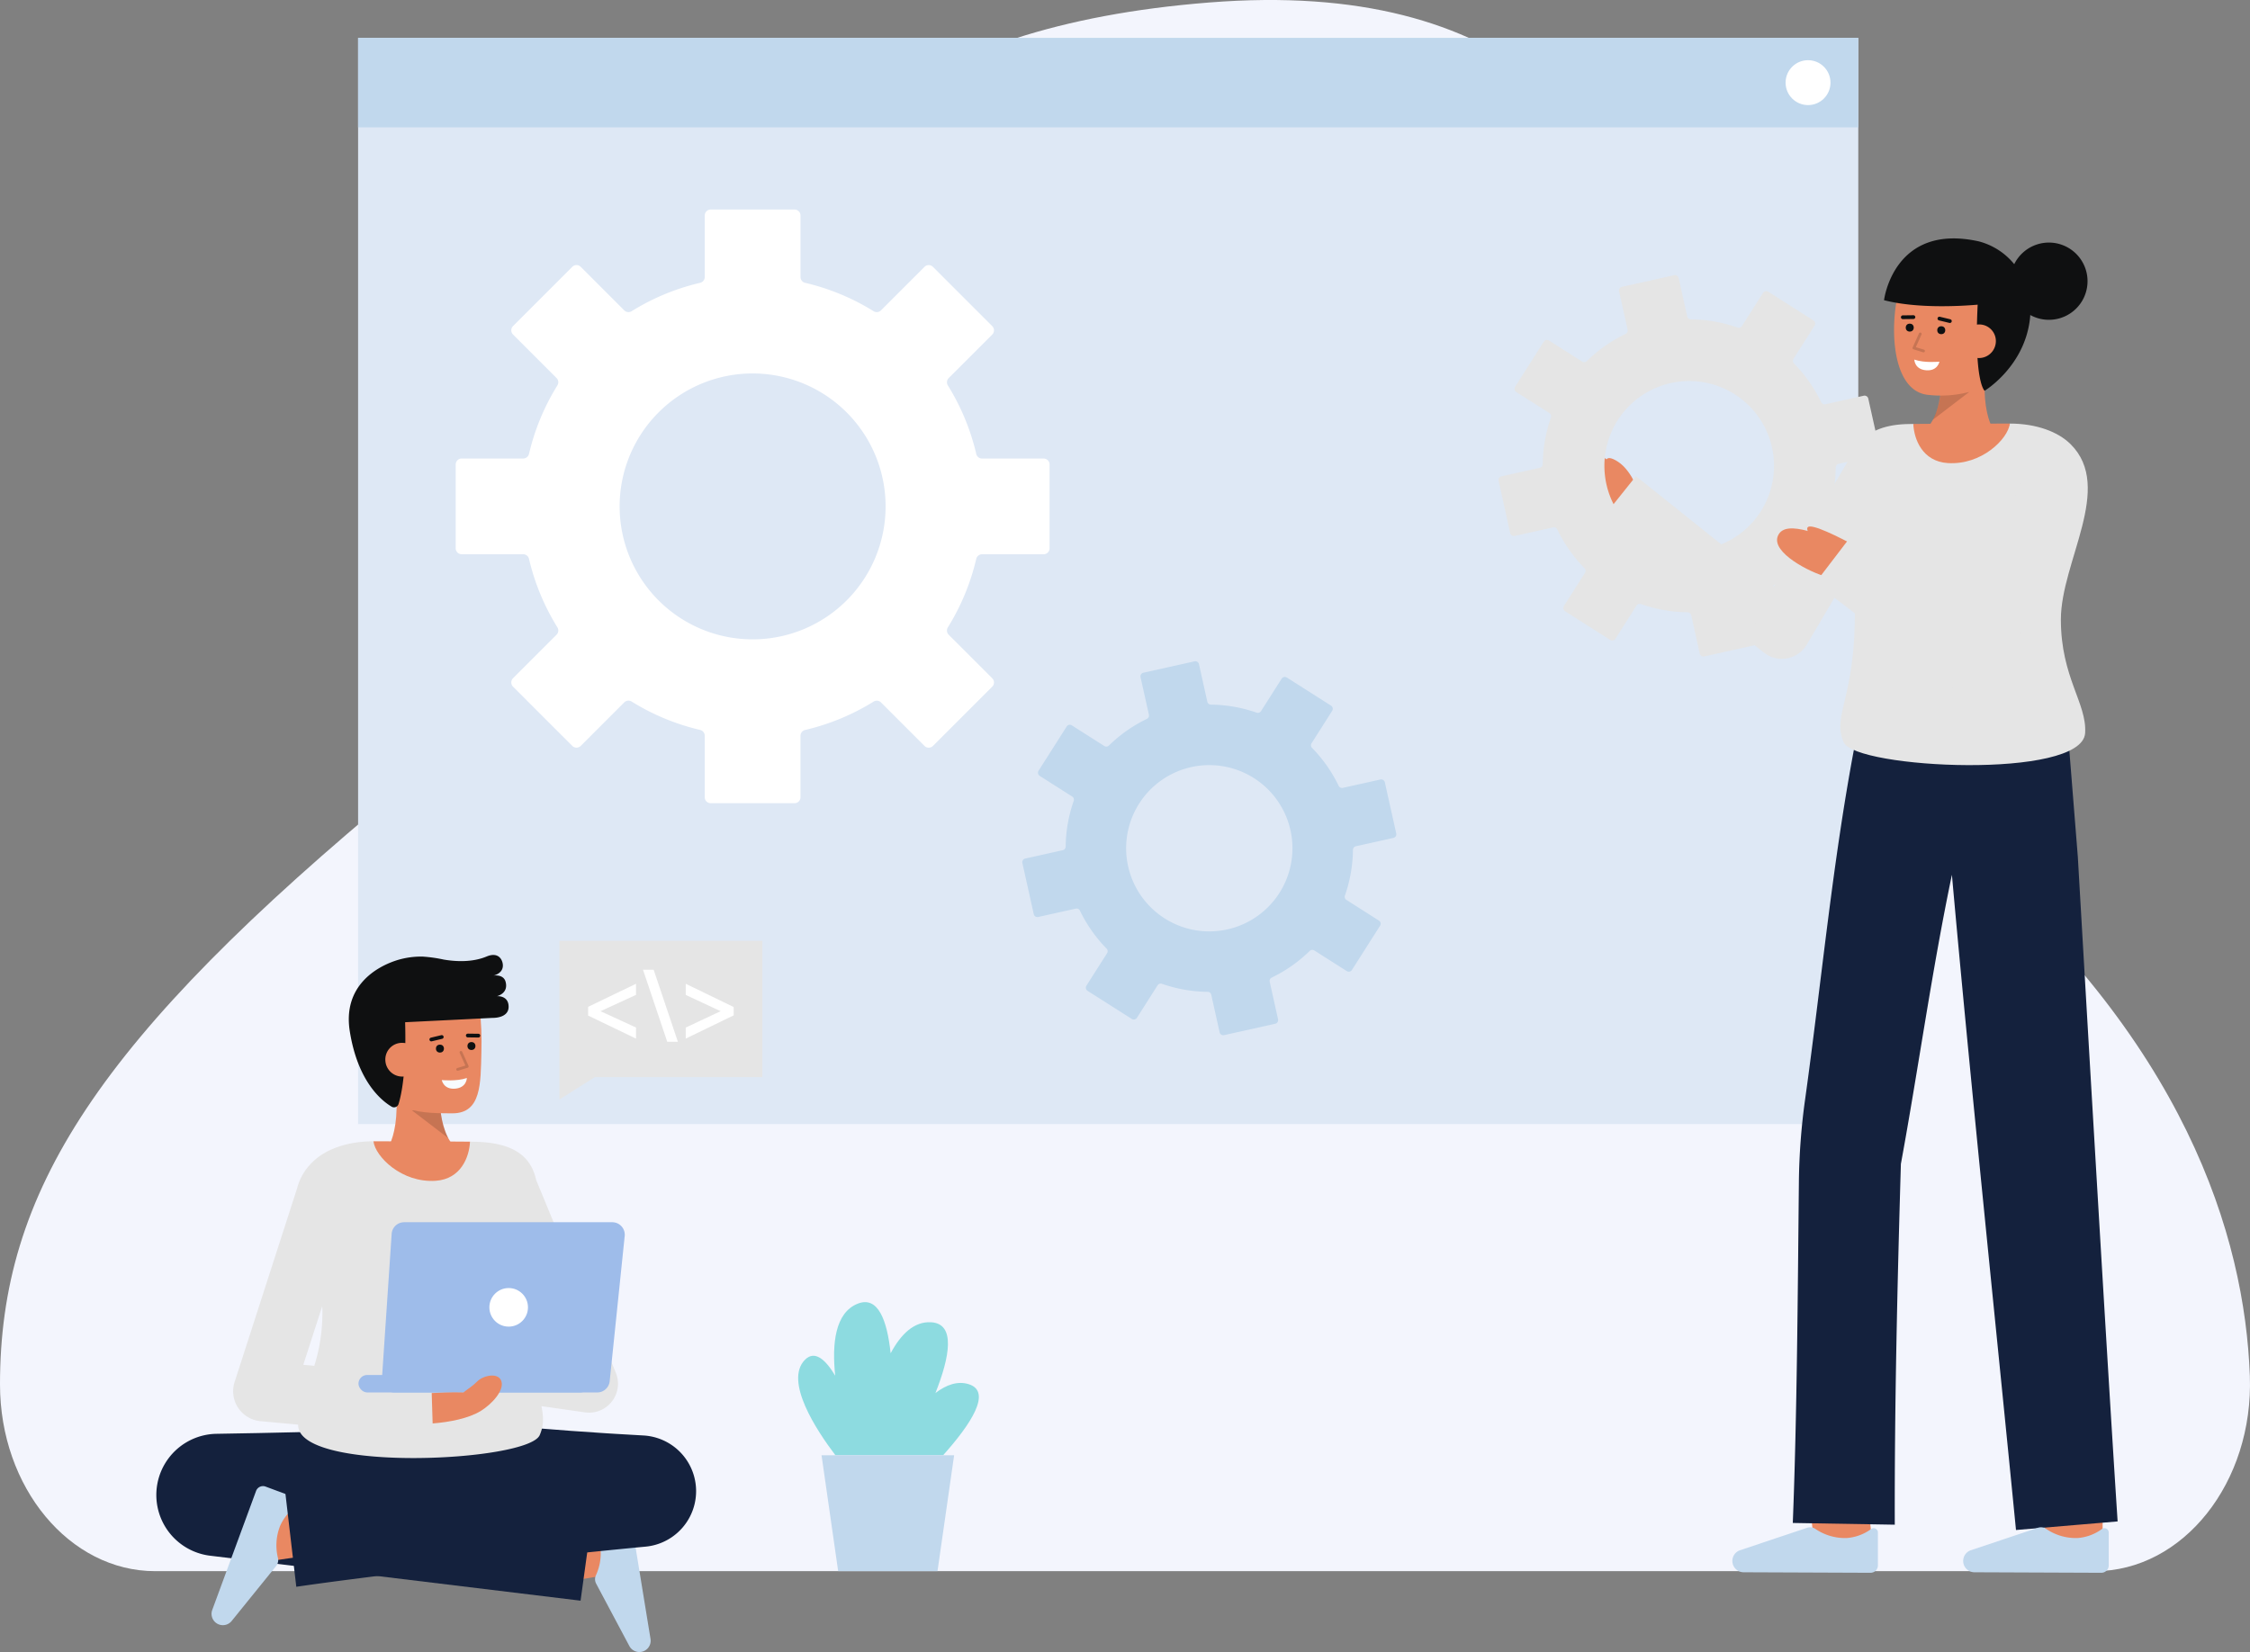 <svg id="Layer_1" data-name="Layer 1" xmlns="http://www.w3.org/2000/svg" viewBox="0 0 816.268 599.479">
  <rect x="0" y="0" width="816.268" height="599.479" fill="#808080" stroke="none"/>
  <path d="M759.954,570.135c32.08,0,57.674-32.25,56.258-70.878-1.853-50.506-23.28-121.822-107.738-193.091C605.481,219.255,657.55-16.365,438.717.9S268.341,184.738,145.943,285.77C34.826,377.49.006,432.759,0,502.368c0,37.445,25.244,67.767,56.311,67.767Z" fill="#f3f5fd"></path>
  <g>
    <rect x="129.91" y="13.753" width="544.251" height="394.142" fill="#dee8f5"></rect>
    <rect x="129.91" y="13.753" width="544.251" height="32.467" fill="#c1d8ed"></rect>
    <circle cx="655.932" cy="29.988" r="8.146" fill="#fff"></circle>
  </g>
  <path d="M380.769,198.967V168.555a2.163,2.163,0,0,0-2.162-2.163H356.276a2.168,2.168,0,0,1-2.105-1.687,82.817,82.817,0,0,0-10.291-24.83,2.169,2.169,0,0,1,.3-2.682L359.969,121.4a2.161,2.161,0,0,0,0-3.058L338.46,96.831a2.164,2.164,0,0,0-3.059,0l-15.794,15.794a2.167,2.167,0,0,1-2.682.3A82.8,82.8,0,0,0,292.1,102.629a2.167,2.167,0,0,1-1.688-2.105V78.194a2.163,2.163,0,0,0-2.163-2.163H257.834a2.163,2.163,0,0,0-2.163,2.163v22.33a2.167,2.167,0,0,1-1.688,2.105,82.834,82.834,0,0,0-24.828,10.292,2.167,2.167,0,0,1-2.683-.3l-15.794-15.8a2.163,2.163,0,0,0-3.059,0l-21.5,21.509a2.161,2.161,0,0,0,0,3.058l15.793,15.793a2.169,2.169,0,0,1,.295,2.682,82.847,82.847,0,0,0-10.29,24.831,2.167,2.167,0,0,1-2.1,1.687h-22.33a2.164,2.164,0,0,0-2.163,2.163v30.412a2.163,2.163,0,0,0,2.163,2.163h22.33a2.166,2.166,0,0,1,2.1,1.688,82.812,82.812,0,0,0,10.291,24.829,2.168,2.168,0,0,1-.295,2.682l-15.794,15.794a2.163,2.163,0,0,0,0,3.058l21.5,21.5a2.163,2.163,0,0,0,3.059,0l15.793-15.793a2.167,2.167,0,0,1,2.682-.3,82.82,82.82,0,0,0,24.83,10.292,2.167,2.167,0,0,1,1.688,2.1v22.33a2.162,2.162,0,0,0,2.163,2.163h30.411a2.162,2.162,0,0,0,2.163-2.163V266.99a2.167,2.167,0,0,1,1.688-2.105,82.834,82.834,0,0,0,24.831-10.291,2.167,2.167,0,0,1,2.682.3L335.4,270.683a2.164,2.164,0,0,0,3.059,0l21.509-21.5a2.163,2.163,0,0,0,0-3.059l-15.794-15.794a2.167,2.167,0,0,1-.3-2.682,82.777,82.777,0,0,0,10.292-24.829,2.167,2.167,0,0,1,2.105-1.687h22.331A2.162,2.162,0,0,0,380.769,198.967ZM274.606,231.978a48.243,48.243,0,1,1,46.65-46.628A48.236,48.236,0,0,1,274.606,231.978Z" fill="#fff"></path>
  <path d="M506.539,302.45l-4.132-18.563a1.352,1.352,0,0,0-1.614-1.026l-13.63,3.034a1.356,1.356,0,0,1-1.514-.744,51.805,51.805,0,0,0-9.656-13.758,1.354,1.354,0,0,1-.184-1.677l7.494-11.787a1.353,1.353,0,0,0-.415-1.867l-16.053-10.207a1.354,1.354,0,0,0-1.867.416l-7.494,11.787a1.355,1.355,0,0,1-1.6.544,51.822,51.822,0,0,0-16.554-2.908,1.354,1.354,0,0,1-1.316-1.055l-3.035-13.631a1.352,1.352,0,0,0-1.614-1.026L414.8,244.114a1.354,1.354,0,0,0-1.027,1.614l3.035,13.631a1.356,1.356,0,0,1-.744,1.514,51.784,51.784,0,0,0-13.757,9.656,1.355,1.355,0,0,1-1.678.184l-11.787-7.5a1.354,1.354,0,0,0-1.867.416l-10.2,16.051a1.354,1.354,0,0,0,.416,1.867l11.786,7.494a1.355,1.355,0,0,1,.544,1.6,51.817,51.817,0,0,0-2.907,16.555,1.354,1.354,0,0,1-1.055,1.316l-13.631,3.034a1.352,1.352,0,0,0-1.026,1.614l4.133,18.564a1.352,1.352,0,0,0,1.614,1.026l13.63-3.034a1.354,1.354,0,0,1,1.514.744,51.782,51.782,0,0,0,9.656,13.758,1.356,1.356,0,0,1,.184,1.677l-7.5,11.786a1.353,1.353,0,0,0,.416,1.867l16.046,10.2a1.352,1.352,0,0,0,1.867-.416l7.494-11.786a1.357,1.357,0,0,1,1.6-.545,51.763,51.763,0,0,0,16.555,2.908,1.356,1.356,0,0,1,1.316,1.056l3.034,13.63a1.352,1.352,0,0,0,1.614,1.026l18.563-4.132a1.352,1.352,0,0,0,1.027-1.614l-3.034-13.63a1.353,1.353,0,0,1,.744-1.514,51.805,51.805,0,0,0,13.758-9.656,1.357,1.357,0,0,1,1.678-.184l11.785,7.494a1.352,1.352,0,0,0,1.867-.415l10.208-16.047a1.352,1.352,0,0,0-.416-1.867l-11.787-7.5a1.357,1.357,0,0,1-.545-1.6,51.8,51.8,0,0,0,2.909-16.554,1.355,1.355,0,0,1,1.056-1.316l13.63-3.034A1.353,1.353,0,0,0,506.539,302.45Zm-60.316,34.576a30.168,30.168,0,1,1,22.139-34.8A30.165,30.165,0,0,1,446.223,337.026Z" fill="#c1d8ed"></path>
  <g>
    <g>
      <path d="M137.643,420.2s7.732-4.1,6.006-25.157l15.976-2.962s-1.795,18.879,6.287,24.872Z" fill="#E98862"></path>
      <path d="M162.639,413.01l-13.273-10.154,10.425-.108A28.741,28.741,0,0,0,162.639,413.01Z" opacity="0.15"></path>
      <path d="M134.584,386.881c1.106,6.389,4.592,12.439,10.227,14.5,6.69,2.45,11.645,2.616,19.358,2.616,10.525,0,10.177-10.977,10.473-22.039.3-11.1-.587-23.018-4.747-26.888-8.3-7.724-32.673-2.833-35.637,10.087C132.725,371.841,133.531,380.8,134.584,386.881Z" fill="#E98862"></path>
      <path d="M180.283,361.492s4.31-.962,3.13-5.26c-.782-2.851-4.434-2.218-4.434-2.218s3.458-.633,3.458-3.652c0-1.9-1.462-5.125-5.871-3.283-5.174,2.161-11.075,1.884-15.561,1.129a51.846,51.846,0,0,0-7.707-1.088l-.014,0v0a29.7,29.7,0,0,0-8.814,1.179c-8.02,2.4-20.157,9.591-17.577,25.893,2.88,18.195,11.418,25.153,15.174,27.385a1.713,1.713,0,0,0,2.518-.957c1.065-3.41,2.9-11.99,2.387-29.682,24.652-1.209,31.745-1.576,31.745-1.576s5.8.217,5.8-4.022S180.283,361.492,180.283,361.492Z" fill="#0f1011"></path>
      <g>
        <circle cx="159.602" cy="380.512" r="1.449" fill="#0f1011"></circle>
        <circle cx="171.034" cy="379.574" r="1.449" fill="#0f1011"></circle>
        <line x1="169.706" y1="375.758" x2="173.545" y2="375.806" fill="none" stroke="#0f1011" stroke-linecap="round" stroke-miterlimit="10" stroke-width="1.362"></line>
        <line x1="156.476" y1="377.205" x2="160.26" y2="376.294" fill="none" stroke="#0f1011" stroke-linecap="round" stroke-miterlimit="10" stroke-width="1.362"></line>
      </g>
      <path d="M152.065,384.057a6.143,6.143,0,0,1-12.245,1,6.042,6.042,0,0,1,5.621-6.624C149.819,378.294,151.787,380.676,152.065,384.057Z" fill="#E98862"></path>
      <g opacity="0.15">
        <path d="M166.034,388.549a.5.5,0,0,1-.147-.978l2.948-.905-2.062-4.591a.5.5,0,0,1,.912-.41l2.294,5.107a.5.5,0,0,1-.309.683l-3.489,1.072A.5.5,0,0,1,166.034,388.549Z"></path>
      </g>
      <path d="M160.273,391.923s5.348.564,9.1-.746c0,0-.029,3.523-4.262,3.87S160.273,391.923,160.273,391.923Z" fill="#f8fcff"></path>
    </g>
    <g>
      <g>
        <path d="M200.439,574.855c1.9-.319,23.335-3.98,23.335-3.98l-3.535-20.7s-21.377,3.652-23.27,3.969Z" fill="#E98862"></path>
        <path d="M236,594.711a4.108,4.108,0,0,1-3.693,4.752h0a4.106,4.106,0,0,1-3.919-2.039l-12.112-22.755a3.461,3.461,0,0,1-.16-2.885,19.1,19.1,0,0,0,1.46-11.872,17.021,17.021,0,0,0-4.635-8.167,1.546,1.546,0,0,1,.768-2.691l11.788-1.975a2.678,2.678,0,0,1,3.085,2.21Z" fill="#c1d8ed"></path>
      </g>
      <path d="M134.083,518.868c-8.895.37-17.955.63-27.015.854l-13.616.3-13.6.245-1.355.024a22.2,22.2,0,0,0-2.276,44.232l134.4,16.32,5.476-39.721-133.8-20.655-3.632,44.257,13.809.892,13.8.835c9.215.532,18.433,1.03,27.817,1.416Z" fill="#14213D"></path>
      <g>
        <path d="M100.18,566.157c18.554-2.7,20.4-3.2,21.012-3.359l-5.457-20.279c.062-.016.142-.038.239-.059-1.521.332-10.951,1.772-18.816,2.916Z" fill="#E98862"></path>
        <path d="M77,584.208a4.107,4.107,0,0,0,2.724,5.366h0a4.109,4.109,0,0,0,4.235-1.258l16.211-20.042a3.46,3.46,0,0,0,.7-2.8,19.109,19.109,0,0,1,.82-11.933,17.028,17.028,0,0,1,6.1-7.139,1.547,1.547,0,0,0-.243-2.788l-11.2-4.176a2.678,2.678,0,0,0-3.448,1.584Z" fill="#c1d8ed"></path>
      </g>
      <path d="M163.925,564.267c5.632-.479,11.261-.825,16.89-1.149,5.629-.3,11.257-.6,16.884-.8l8.439-.325,8.439-.243c5.626-.187,11.25-.265,16.874-.372L229.5,520.967c-10.529,1.472-21.072,2.825-31.612,4.211s-21.091,2.663-31.64,3.96L150.416,531l-15.844,1.776c-10.569,1.136-21.138,2.264-31.731,3.194l4.649,39.83c10.522-1.534,21.066-2.87,31.612-4.2l15.828-1.92,15.838-1.83c10.565-1.166,21.128-2.351,31.7-3.432s21.147-2.189,31.732-3.181a20.231,20.231,0,0,0-.7-40.338l-1.252-.071c-5.616-.329-11.233-.629-16.847-1.038l-8.422-.577-8.421-.658c-5.614-.423-11.226-.948-16.838-1.468-5.612-.546-11.223-1.115-16.832-1.816Z" fill="#14213D"></path>
      <polygon points="113.648 512.733 110.688 562.438 196.178 561.434 189.725 517.428 113.648 512.733" fill="#14213D"></polygon>
    </g>
    <g>
      <path d="M86.384,510.843a10.9,10.9,0,0,0,8.092,4.854l13.68,1.272c.006.166.007.331.018.5,1.1,16.94,83.43,12.94,87.62,3.31,1.538-3.533,1.413-6.589.636-10.52l15.78,2.249A10.5,10.5,0,0,0,223.4,498.1l-28.884-69.892c-1.755-7.972-7.3-13.269-21.058-13.862-.63-.03-1.64-.05-2.94-.07-.26,5.5-34.32,5.48-35.04-.13-9.62.01-17.51,2.96-22.08,7.53a20.063,20.063,0,0,0-5.628,9.574L85.11,501.5A10.9,10.9,0,0,0,86.384,510.843Zm106-22.375c-.35-3.5-.589-7.463-.647-11.982l5.221,12.634Zm-75.495-14.482c.048.756.081,1.515.081,2.28a64.112,64.112,0,0,1-2.946,19.351l-3.993-.371Z" fill="#E5E5E5"></path>
      <g>
        <g>
          <path d="M142.088,447.754l-3.534,52.679a4.545,4.545,0,0,0,4.534,4.849h73.577a4.545,4.545,0,0,0,4.521-4.077l5.445-52.679a4.545,4.545,0,0,0-4.521-5.012H146.622A4.544,4.544,0,0,0,142.088,447.754Z" fill="#9ebcea"></path>
          <rect x="130.042" y="498.938" width="83.65" height="6.344" rx="3.172" fill="#9ebcea"></rect>
        </g>
        <circle cx="184.541" cy="474.398" r="7" fill="#fff"></circle>
      </g>
      <path d="M174.456,511.972c-4.49,2.77-11.44,4.08-17.5,4.56l-.34-11.04c2.85-.08,7.23-.38,11.52-.21,1.938-1.58,3.054-2.05,5.044-4.04,2.118-2.118,7.676-3.39,8.726,0S178.4,509.532,174.456,511.972Z" fill="#E98862"></path>
      <path d="M170.514,414.276c-.26,5.5-3.25,13.59-12.48,14.2-12.3.81-21.84-8.72-22.56-14.33h.03C147.614,414.146,163.454,414.166,170.514,414.276Z" fill="#E98862"></path>
    </g>
  </g>
  <g>
    <polygon points="202.937 398.989 215.767 390.881 276.578 390.881 276.578 341.387 202.937 341.387 202.937 398.989" fill="#E5E5E5"></polygon>
    <g>
      <path d="M265.755,368.193l-16.572,8.042v-3.112l13.146-6.153V366.9l-13.146-6.118v-3.146l16.572,8.041Z" fill="#fff" stroke="#fff" stroke-miterlimit="10" stroke-width="0.811"></path>
      <path d="M242.362,377.633l-8.531-25.348h3.007l8.531,25.348Z" fill="#fff" stroke="#fff" stroke-miterlimit="10" stroke-width="0.811"></path>
      <path d="M213.76,365.606l16.573-7.971v3.111L216.977,366.9v.071l13.356,6.153v3.112l-16.573-7.972Z" fill="#fff" stroke="#fff" stroke-miterlimit="10" stroke-width="0.811"></path>
    </g>
  </g>
  <g>
    <g>
      <path d="M658.154,559.9c-2.215-18.618-2.215-20.533-2.215-21.163h21c0-.064,0-.146,0-.245.074,1.555,1.133,11.035,2.072,18.928Z" fill="#E98862"></path>
      <path d="M741.83,562.414s-.071-21.748-.071-23.674h21c0,1.92.071,23.605.071,23.605Z" fill="#E98862"></path>
      <path d="M687.4,553.272l-37-.63c1.538-38.963,1.8-83.529,2.213-123.855a234.035,234.035,0,0,1,2.26-29.872c5.952-42.724,9.835-85.205,17.849-127.679l.267.079.781-5.33,76.077-4.7L753.813,311s9.91,171.947,14.429,241.085L731.373,555.2c-6.643-67.786-16.923-166.556-23.246-237.767-7.261,34.67-12.2,70.568-18.514,104.941C688.35,465.4,687.283,510.374,687.4,553.272Z" fill="#14213D"></path>
      <path d="M716.3,570.536a4.108,4.108,0,0,1-4.076-4.427h0a4.108,4.108,0,0,1,2.658-3.53l24.443-8.186a3.461,3.461,0,0,1,2.872.319,19.1,19.1,0,0,0,11.468,3.4,17.031,17.031,0,0,0,8.82-3.222,1.547,1.547,0,0,1,2.528,1.2v11.952a2.678,2.678,0,0,1-2.689,2.678Z" fill="#c1d8ed"></path>
      <path d="M632.567,570.536a4.108,4.108,0,0,1-4.076-4.427h0a4.107,4.107,0,0,1,2.659-3.53l24.442-8.186a3.46,3.46,0,0,1,2.872.319,19.107,19.107,0,0,0,11.468,3.4,17.035,17.035,0,0,0,8.821-3.222,1.546,1.546,0,0,1,2.527,1.2v11.952a2.678,2.678,0,0,1-2.689,2.678Z" fill="#c1d8ed"></path>
    </g>
    <g>
      <g>
        <path d="M594.988,179.793s-2.651-8.734-7.963-12.218-5.3.44-2.94,4.373,7.926,12.208,7.926,12.208" fill="#E98862"></path>
        <path d="M591.868,176.147s-9.3-12.177-14.74-12.177c0,0-8.764,4.192-8.64,6.9.186,4.081,15.007,19.31,15.007,19.31Z" fill="#E98862"></path>
      </g>
      <path d="M646.426,239.072a10.5,10.5,0,0,1-6.56-2.3l-59.478-47.591,13.12-16.4,50.032,40.032,30-50.78,18.08,10.683-36.158,61.2a10.5,10.5,0,0,1-9.04,5.158Z" fill="#E5E5E5"></path>
      <path d="M668.837,269.333c4.19,9.63,86.52,13.63,87.62-3.31.7-10.78-8.8-20.19-8.8-41.2s19.33-47.84,3.58-63.59c-4.57-4.57-12.46-7.52-22.08-7.53-.72,5.61-34.78,5.63-35.04.13-1.3.02-2.31.04-2.94.07-33.18,1.43-18.6,39.19-18.28,66.93C673.287,253.293,664.517,259.413,668.837,269.333Z" fill="#E5E5E5"></path>
      <path d="M694.117,153.833c.26,5.5,3.25,13.59,12.48,14.2,12.3.81,21.84-8.72,22.56-14.33h-.03C717.017,153.7,701.177,153.723,694.117,153.833Z" fill="#E98862"></path>
      <path d="M682,163.577l-4.214-18.932a1.381,1.381,0,0,0-1.647-1.047l-13.9,3.095a1.383,1.383,0,0,1-1.544-.759,52.828,52.828,0,0,0-9.848-14.032,1.381,1.381,0,0,1-.188-1.71l7.644-12.021a1.379,1.379,0,0,0-.424-1.9l-16.371-10.41a1.38,1.38,0,0,0-1.9.424L631.957,118.3a1.382,1.382,0,0,1-1.629.555,52.828,52.828,0,0,0-16.883-2.965,1.383,1.383,0,0,1-1.343-1.077l-3.094-13.9a1.379,1.379,0,0,0-1.646-1.047l-18.933,4.214a1.381,1.381,0,0,0-1.047,1.647l3.1,13.9a1.381,1.381,0,0,1-.759,1.544,52.862,52.862,0,0,0-14.031,9.848,1.381,1.381,0,0,1-1.71.188l-12.022-7.644a1.379,1.379,0,0,0-1.9.424l-10.405,16.37a1.38,1.38,0,0,0,.424,1.9l12.02,7.643a1.383,1.383,0,0,1,.556,1.629,52.834,52.834,0,0,0-2.965,16.884,1.381,1.381,0,0,1-1.077,1.342l-13.9,3.095a1.38,1.38,0,0,0-1.047,1.646l4.215,18.933a1.38,1.38,0,0,0,1.646,1.047l13.9-3.095a1.383,1.383,0,0,1,1.545.759,52.8,52.8,0,0,0,9.847,14.031,1.383,1.383,0,0,1,.188,1.711l-7.643,12.021a1.379,1.379,0,0,0,.424,1.9l16.364,10.405a1.379,1.379,0,0,0,1.9-.423l7.644-12.021a1.382,1.382,0,0,1,1.628-.556,52.807,52.807,0,0,0,16.884,2.966,1.382,1.382,0,0,1,1.343,1.076l3.094,13.9a1.381,1.381,0,0,0,1.646,1.047l18.933-4.215a1.38,1.38,0,0,0,1.047-1.646l-3.095-13.9a1.383,1.383,0,0,1,.759-1.545,52.825,52.825,0,0,0,14.032-9.847,1.383,1.383,0,0,1,1.711-.187l12.02,7.642a1.38,1.38,0,0,0,1.9-.423l10.411-16.366a1.38,1.38,0,0,0-.424-1.905l-12.022-7.644a1.381,1.381,0,0,1-.555-1.628,52.829,52.829,0,0,0,2.966-16.883,1.383,1.383,0,0,1,1.077-1.343l13.9-3.094A1.38,1.38,0,0,0,682,163.577ZM620.482,198.84a30.768,30.768,0,1,1,22.579-35.492A30.763,30.763,0,0,1,620.482,198.84Z" fill="#E5E5E5"></path>
      <g>
        <path d="M676.153,210.824s2.315-13.17-7.206-14.259c-6.007-.687-21.109-9.038-23.973-2.059-2.486,6.056,11.936,13.264,17.1,14.6C666.7,210.3,676.153,210.824,676.153,210.824Z" fill="#E98862"></path>
        <path d="M672.193,197.613s-12.269-6.727-15.626-6.57c-2.972.139,2.084,5.888,2.084,5.888Z" fill="#E98862"></path>
      </g>
      <path d="M715.616,252.375a10.9,10.9,0,0,1-6.619-2.24l-50.465-38.559L671.77,194.25l39.513,30.191,24.929-55.816,19.91,8.892-30.552,68.4a10.9,10.9,0,0,1-9.954,6.456Z" fill="#E5E5E5"></path>
    </g>
    <g>
      <path d="M726.22,159.514s-7.733-4.1-6.006-25.156L704.238,131.4s1.795,18.878-6.288,24.872Z" fill="#E98862"></path>
      <g opacity="0.15">
        <path d="M701.224,152.321,714.5,142.167l-10.424-.108A28.756,28.756,0,0,1,701.224,152.321Z"></path>
      </g>
      <path d="M729.279,126.193c-1.106,6.389-4.592,12.438-10.228,14.5a40.51,40.51,0,0,1-19.357,2.615c-17.49-1.434-14.03-41.2-5.727-48.926s32.673-2.833,35.638,10.087C731.138,111.153,730.332,120.112,729.279,126.193Z" fill="#E98862"></path>
      <path d="M683.5,108.934s3.427-28.265,34.472-21.323a24.557,24.557,0,0,1,12.764,8.25,14.014,14.014,0,1,1,5.817,18.45c-.028.4-.058.81-.1,1.223-1.9,17.5-16.465,26.263-16.465,26.263s-3.91-2.961-2.519-31.235C710.728,111.137,695.3,111.967,683.5,108.934Z" fill="#0f1011"></path>
      <g>
        <circle cx="704.26" cy="119.823" r="1.449" fill="#0f1011"></circle>
        <circle cx="692.829" cy="118.886" r="1.449" fill="#0f1011"></circle>
        <path d="M690.318,115.8a.681.681,0,0,1-.008-1.362l3.838-.048h.009a.681.681,0,0,1,.008,1.362l-3.838.048Z" fill="#0f1011"></path>
        <path d="M707.388,117.2a.679.679,0,0,1-.16-.019l-3.785-.91a.681.681,0,1,1,.319-1.324l3.784.91a.681.681,0,0,1-.158,1.343Z" fill="#0f1011"></path>
        <path d="M703.59,131.235s-5.349.564-9.1-.746c0,0,.03,3.523,4.262,3.87S703.59,131.235,703.59,131.235Z" fill="#fff"></path>
      </g>
      <path d="M711.8,123.369a6.143,6.143,0,0,0,12.244,1,6.041,6.041,0,0,0-5.62-6.624C714.044,117.606,712.075,119.988,711.8,123.369Z" fill="#E98862"></path>
      <g opacity="0.15">
        <path d="M697.828,127.86a.5.5,0,0,0,.147-.978l-2.947-.905,2.062-4.59a.5.5,0,0,0-.913-.41l-2.293,5.107a.5.5,0,0,0,.309.683l3.488,1.071A.509.509,0,0,0,697.828,127.86Z"></path>
      </g>
    </g>
  </g>
  <g>
    <path d="M342.151,528.064h-39.08c-6.79-8.94-18.71-26.96-11.01-34.67,3.5-3.5,7.36-.17,10.94,5.8-1.24-11.69,0-22.85,8.13-26.11,7.4-2.97,10.7,5.98,11.98,17.98,3.65-6.82,8.44-11.62,14.7-11.25,8.94.54,6.78,12.47,1.55,25.68,3.97-3.02,8.12-4.5,12.17-3.18C360,505.084,352.081,516.974,342.151,528.064Z" fill="#8ddbe0"></path>
    <polygon points="340.112 570.135 304.074 570.135 298.041 528.065 346.145 528.065 340.112 570.135" fill="#c1d8ed"></polygon>
  </g>
</svg>
